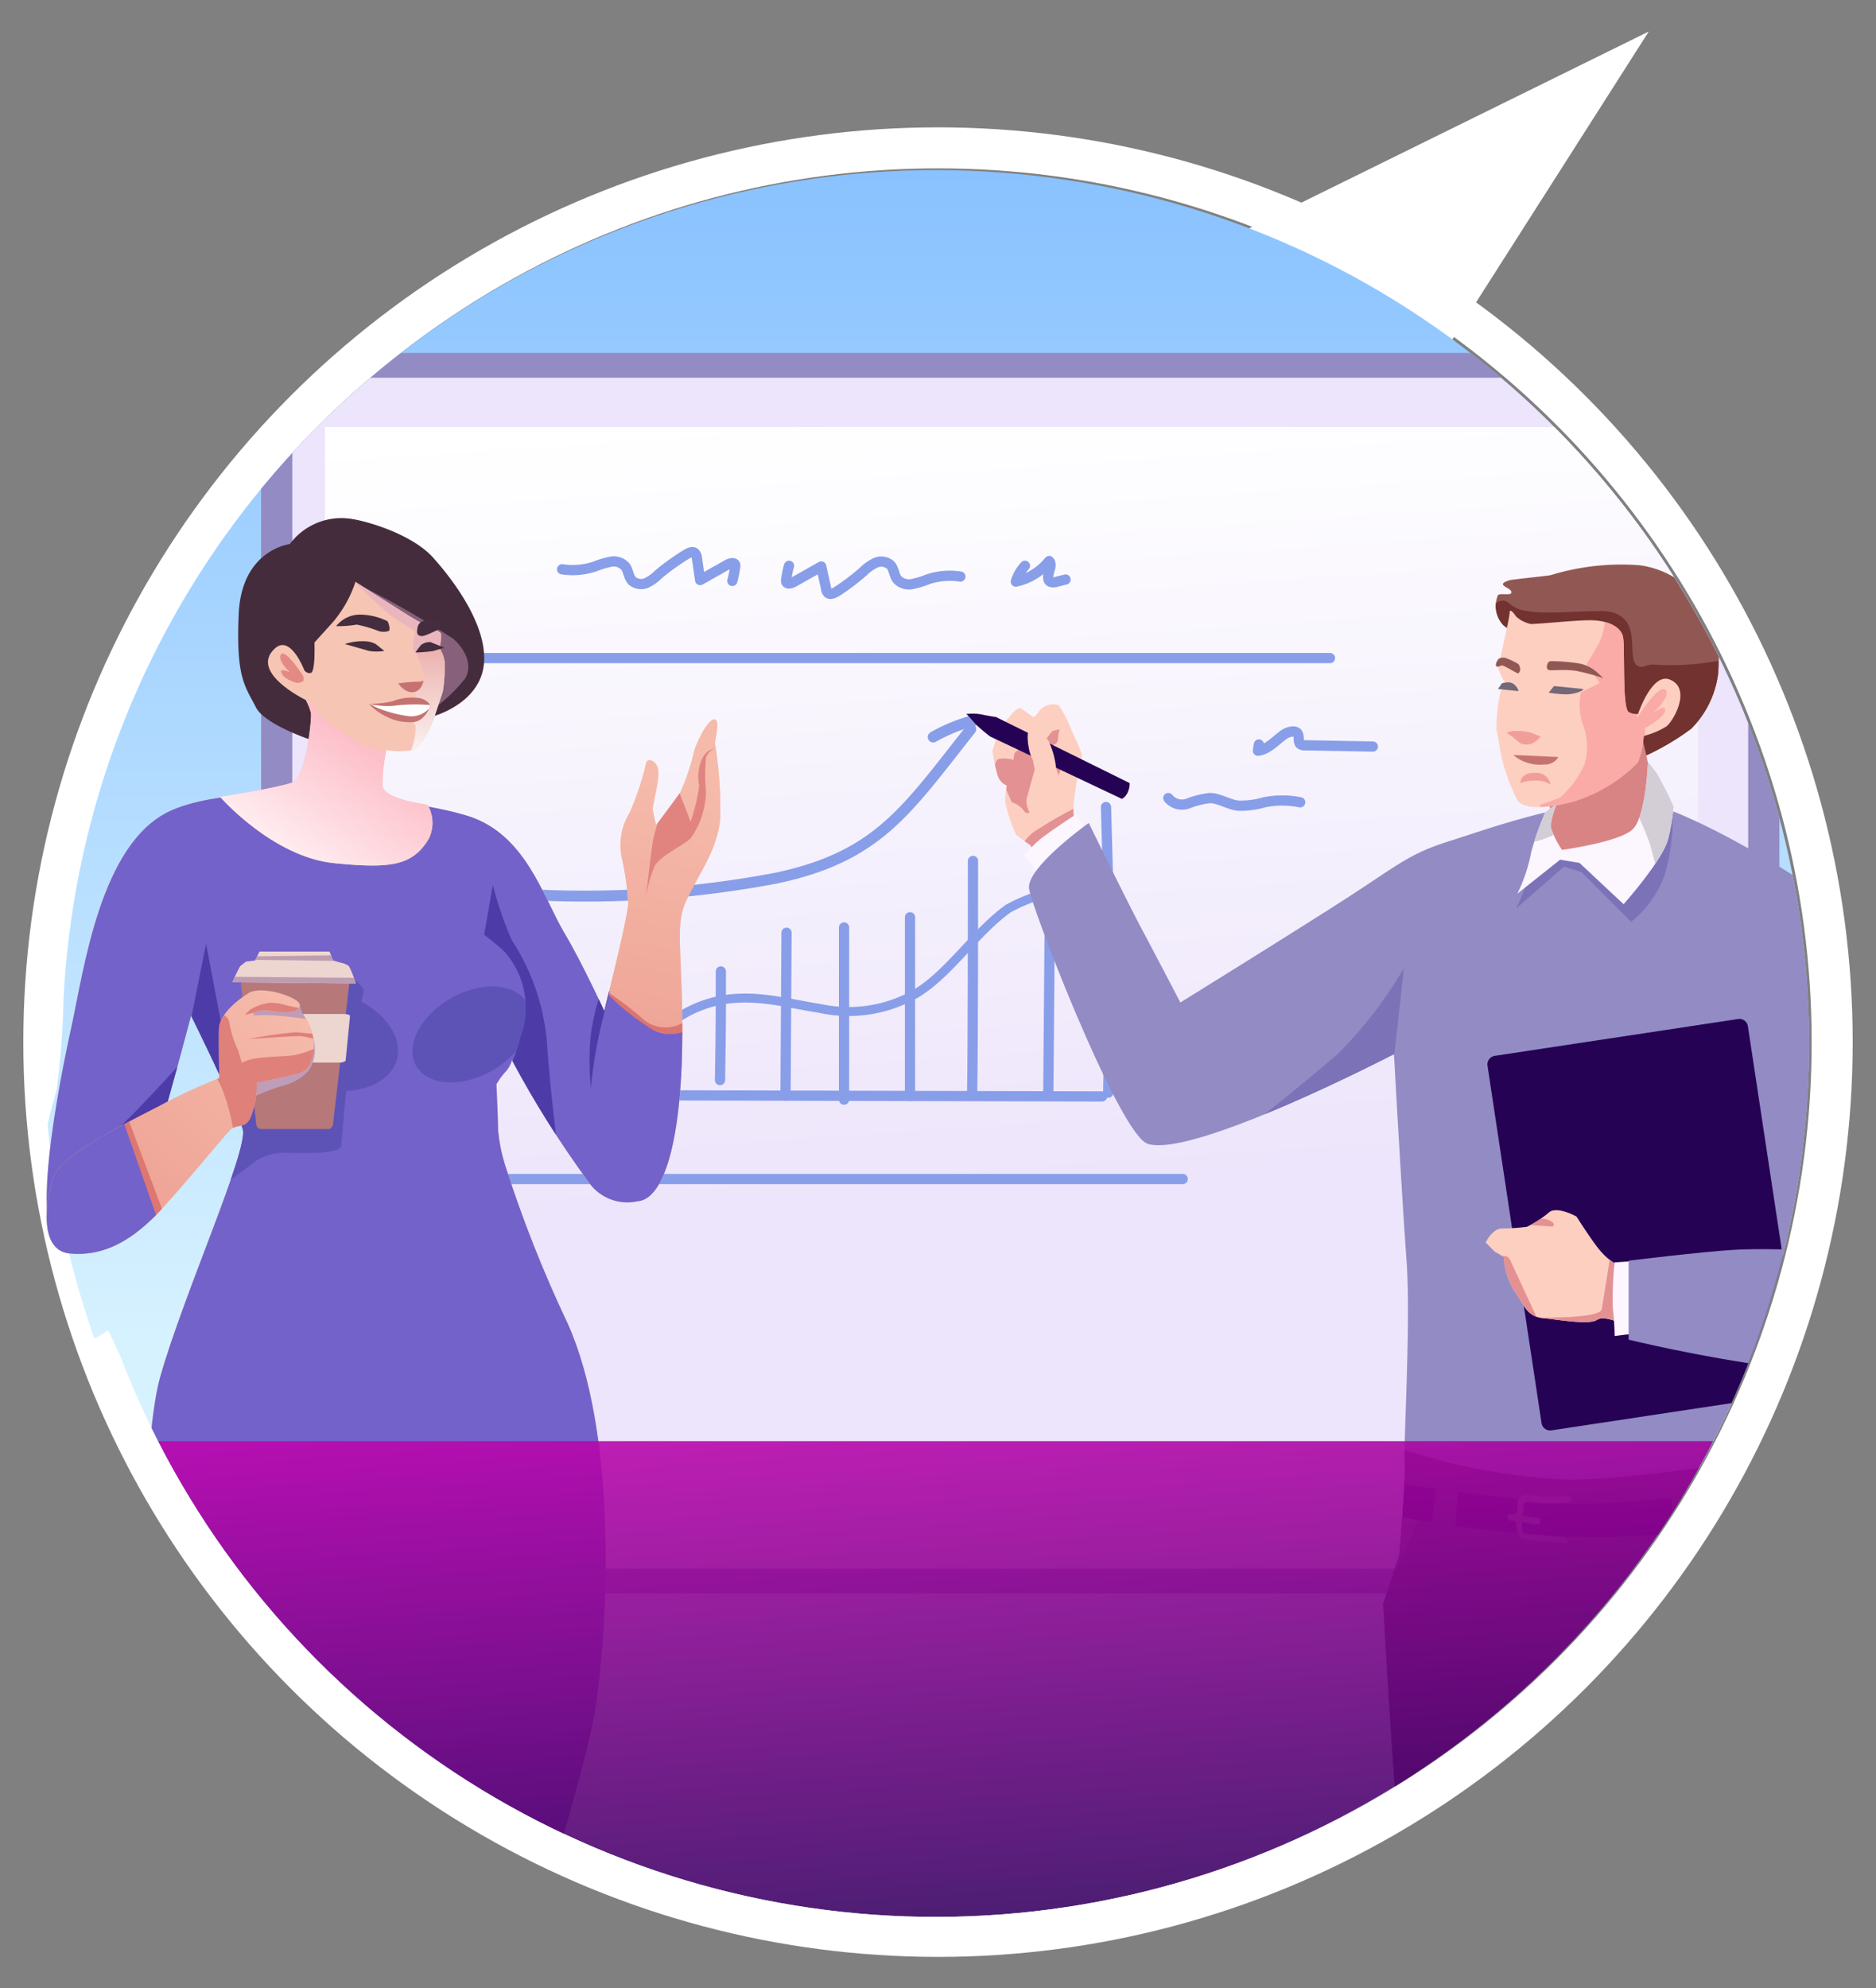 <svg xmlns="http://www.w3.org/2000/svg" xmlns:xlink="http://www.w3.org/1999/xlink" viewBox="0 0 134 142.01"><rect x="0" y="0" width="134" height="142.01" fill="#808080" stroke="none"/><defs><linearGradient id="a" x1="9.98" y1="83.16" x2="20.51" y2="71.88" gradientUnits="userSpaceOnUse"><stop offset="0" stop-color="#efa698"/><stop offset="1" stop-color="#f5baaa"/></linearGradient><clipPath id="b"><circle cx="-81.95" cy="65.34" r="63.87" fill="none"/></clipPath><linearGradient id="c" x1="-83.64" y1="-68.21" x2="-83.64" y2="75.9" gradientUnits="userSpaceOnUse"><stop offset="0" stop-color="#00b6ff"/><stop offset="0" stop-color="#52a0ff"/><stop offset="1" stop-color="#d7f2ff"/></linearGradient><clipPath id="d"><path d="M7.72,95C5.93,96.47,2,96.42,2,96.42c-.47-5.26-.15-10.6,2.05-18.64a56.15,56.15,0,0,0,.49-6.49,62.38,62.38,0,1,1,4,25.44Z" fill="none"/></clipPath><clipPath id="e"><circle cx="67" cy="74.43" r="63.87" fill="none"/></clipPath><linearGradient id="f" x1="63.42" y1="-47.66" x2="63.42" y2="96.45" xlink:href="#c"/><linearGradient id="g" x1="69.5" y1="28.86" x2="73.27" y2="84.99" gradientUnits="userSpaceOnUse"><stop offset="0" stop-color="#fff"/><stop offset="1" stop-color="#fff" stop-opacity="0"/></linearGradient><clipPath id="h"><path d="M112.39,48.54s-4.59-3.58-5-3.88a2,2,0,0,1-.4-2.14c.08-.17.83,0,.94-.14.24-.41-1.3-.55-.14-.93.21-.07,2.72-.31,3-.38a17.17,17.17,0,0,1,6.31-.7,6.39,6.39,0,0,1,5.5,5.36,6.77,6.77,0,0,1-1.8,6.32,18,18,0,0,1-4.37,2.39C116.1,54.55,112.39,48.54,112.39,48.54Z" fill="#915853" clip-rule="evenodd"/></clipPath><clipPath id="i"><path d="M76.41,64.14,79,62.37a27.15,27.15,0,0,0-1.57-2.31,3.64,3.64,0,0,1-.7-2.9,26,26,0,0,1,.56-3.26s-.37-1-.66-1.53a10.77,10.77,0,0,0-1-2,1.28,1.28,0,0,0-1.41.42c-.29.46-.42.42-.42.42L73,50.64c-.33-.27-.87.52-1.3,1.06a7.81,7.81,0,0,0-.81,1.95,13.13,13.13,0,0,0,.37,1.73,1.16,1.16,0,0,0,.66.73,5.2,5.2,0,0,0-.12,1.18,11.47,11.47,0,0,0,.77,2.31,10.4,10.4,0,0,0,1,.74,8.4,8.4,0,0,1,1,1.79Z" fill="#fdcfc0" clip-rule="evenodd"/></clipPath><clipPath id="j"><path d="M76.41,64.14,79,62.37a27.15,27.15,0,0,0-1.57-2.31,3.64,3.64,0,0,1-.7-2.9,26,26,0,0,1,.56-3.26s-.37-1-.66-1.53a10.77,10.77,0,0,0-1-2,1.28,1.28,0,0,0-1.41.42c-.29.46-.42.42-.42.42L73,50.64c-.33-.27-.87.52-1.3,1.06a7.81,7.81,0,0,0-.81,1.95,13.13,13.13,0,0,0,.37,1.73,1.16,1.16,0,0,0,.66.73,5.2,5.2,0,0,0-.12,1.18,11.47,11.47,0,0,0,.77,2.31,10.4,10.4,0,0,0,1,.74,8.4,8.4,0,0,1,1,1.79Z" fill="none" clip-rule="evenodd"/></clipPath><clipPath id="k"><path d="M73.51,63.5C73.8,65.15,80,81.12,82,81.7c3.3,1,17.57-6.41,17.57-6.41s.56,10.16.89,14.62-.21,13-.13,14.49-.38,6.66-.38,6.66l-1.15,3.46s.43,8.73,1.53,22.44,2,21,3.73,39c1.54,16.26,1.7,24.87,1.7,24.87.55-.61,5.63.34,5.93.77,0,0,.5-7.44.57-15.26.13-14.29.35-14.35.51-18.84.11-3-1.9-8.8-1.15-21.54.69-11.82,1.41-15.39,1.41-15.39s4.1,14.79,6.15,22.44,5.48,21.67,6.92,27.69a159.45,159.45,0,0,1,3.4,21.8,9.29,9.29,0,0,1,3.26-.26,23,23,0,0,1,3.47.9s-.32-9.74-1.3-19.32-2.67-17.19-3.7-23.25-2.85-39.29-2.82-41a9.1,9.1,0,0,0-.64-3.33,10.55,10.55,0,0,1,0-2.18c.11-1.51-.35-11.05-.25-14.61s3.11-17,4.33-20,5.35-5.35,4.36-9.35-13.59-11.29-17.81-12.54-12,1.61-14.61,2.43-3.26,1.28-6.32,3.32-13.16,8.29-13.16,8.29-1.6-3.08-2.69-5.12-3.85-7.7-3.85-7.7S73.24,62,73.51,63.5Z" fill="#938bc4" clip-rule="evenodd"/></clipPath><radialGradient id="l" cx="-3719.28" cy="182.28" r="47.15" gradientTransform="matrix(-1, 0, 0, 1, -3595.45, -0.41)" gradientUnits="userSpaceOnUse"><stop offset="0" stop-color="#c6c5cb"/><stop offset="1" stop-color="#fff"/></radialGradient><clipPath id="m"><path d="M107.83,43.72c0,.34-.27,1.43-.53,2.68s-.36.87-.27,1.34a3.22,3.22,0,0,0,.53,1.07,2.54,2.54,0,0,0-.4.67,12.66,12.66,0,0,0-.27,2.68c.15.58.23,1.22.35,1.88a14.39,14.39,0,0,0,1.13,3.08c.38.65,1.92.69,4,.13A10.89,10.89,0,0,0,117,54.44a6.9,6.9,0,0,0,.41-1.88,5.69,5.69,0,0,0,1.61-.67c.52-.39,1.83-2.72.26-3.35C118,48,117,51,117,51a1.13,1.13,0,0,1-.67-.14c-.47-.3-.25-4.59-.4-5.36s-1.16-1.19-2.28-1.2-3.19.23-4.29.27a2.22,2.22,0,0,1-1.07-.54S107.87,43.38,107.83,43.72Z" fill="#fdcfc0" clip-rule="evenodd"/></clipPath><clipPath id="n"><path d="M118.38,55.29a25.62,25.62,0,0,1,1.16,2.31,13.51,13.51,0,0,1-.39,2.31c-.36,1.51-3.18,4.67-3.18,4.67l-3.15-2.95-1.38-.23-3.06,2.43a11.58,11.58,0,0,0,1-3,20.23,20.23,0,0,1,.89-2.56c.08-.43.9-.77.9-.77a4.89,4.89,0,0,0-.41,1.56,6.56,6.56,0,0,0,.81,1.64s4.11-.55,5.06-1.48,1.08-4.8,1.08-4.8S118.12,54.9,118.38,55.29Z" fill="#fcf6ff" clip-rule="evenodd"/></clipPath><clipPath id="o"><path d="M120.18,92.34l.13,3.21-4.24-.9s-1.44-.76-2-.38-2.59,0-3.84-.12-1.38-1.06-2.06-1.93a5.31,5.31,0,0,1-.76-2.45l-.65-.38-.64-.65s.48-1,1.16-1a15.29,15.29,0,0,0,1.79-.12,7.73,7.73,0,0,0,1.54-1c.56-.54,2,.27,2,.27s1.26,2,1.8,2.56a4,4,0,0,0,1.15.9Z" fill="#fdcfc0" clip-rule="evenodd"/></clipPath><clipPath id="p"><path d="M43.31,72.53s-1.68-3.7-3-5.9c-1.56-2.67-2.79-7.06-6.88-8.35s-16.26-2.66-21.26-.37S6,69.24,5.09,73.39,2,88.55,4.48,89.25s3.81-.26,5-2.71c1.05-2.11,4.17-14,4.17-14s3.27,6.63,3.69,8.11-4.22,11.77-5.9,17.7c-2.35,8.31-.86,51-.86,51s-3,9-4.3,13.64-1.47,28.27-1.47,28.27-1.8,0-1.85.37.68,7.08.49,9.34-1.23,10-.12,10.57,8.11.79,9,.74.25-2.81-.61-4.06a15.94,15.94,0,0,1-1.72-7c.16-1.64,2.62-9.12,2.45-9.47s-1.35-.24-1.35-.24,2.37-15.4,3.57-20.16,6.51-26.91,6.51-26.91l3.56-.13a31.86,31.86,0,0,1-1.6,6.89c-1.42,4.33-1.79,19.11-2.08,27.77s-.23,13.91-.25,15-2.14,2.42-1.72,5.17a15,15,0,0,0,.61,3.07l.74,5.41,1.11.24,1.1-.12-.12-2.58A16.26,16.26,0,0,0,24,208.58c.83,1.24,5.19,1.41,7.5,1.35s2.7-.49,2.7-.49a3.47,3.47,0,0,0-1.59-2.58c-1.88-.88-4.43-3.38-4.55-6-.14-3.21,1.46-8.5,1.23-9s-2.95-.86-2.95-.86,3.32-22.22,4.91-29.5,10.34-33,11.31-39.7,1.43-19.58-2-27.25a91.34,91.34,0,0,1-4.48-11.33,12.42,12.42,0,0,1-.5-2.46c0-.76-.12-3.32-.12-3.32a4.8,4.8,0,0,1,.62-.86,2,2,0,0,0,.49-.86,71.62,71.62,0,0,0,5.4,8.6,3.37,3.37,0,0,0,3.57,1.48c2-.15,3.11-4.74,3.19-11.19s-.58-8.34.25-10.2,2.25-3.63,2.46-5.9a28.31,28.31,0,0,0-.37-5.4c0-.34.37-1.59,0-1.72s-1.12,1.16-1.48,2.21a15.16,15.16,0,0,1-1,3c-.45.64-1.72,2.33-1.72,2.33a9.37,9.37,0,0,1-.25-1.1c0-.46.55-2.29.37-2.95s-.85-.78-.86-.25A21.82,21.82,0,0,1,45,58a4.41,4.41,0,0,0-.59,3.25,19.41,19.41,0,0,1,.46,3.27c0,.92-1.72,7.74-1.72,7.74Z" fill="#f7c5b4" clip-rule="evenodd"/></clipPath><linearGradient id="q" x1="45.66" y1="73.08" x2="48.68" y2="56.19" xlink:href="#a"/><clipPath id="r"><path d="M30.9,51.17s3.53-.91,3.68-3.94-2.82-6.48-3.64-7.4c-1.52-1.71-5-2.73-6.19-2.81a4.58,4.58,0,0,0-4.05,1.84s-3.45.39-3.65,5,.46,5.13,1.23,6.66,5.87,3.07,6.61,3S30.9,51.17,30.9,51.17Z" fill="#442c3d" clip-rule="evenodd"/></clipPath><clipPath id="s"><path d="M25.41,70.24l-8.81-.08A10.59,10.59,0,0,1,17.16,69l.41-.32.65-.08.32-.64h5l.25.64.56.16a1.37,1.37,0,0,1,.57.24A6.7,6.7,0,0,1,25.41,70.24Z" fill="#edd6d0" clip-rule="evenodd"/></clipPath><clipPath id="u"><path d="M15.66,77a39.88,39.88,0,0,0-4.3,2c-2.87,1.47-7,3.56-7.51,5C3.27,85.64,2.7,89.32,5,89.53s4.41-.79,6.71-3.35,4.12-4.83,4.67-5.41,1-.08,1.47-.86a6.15,6.15,0,0,0,.49-2.58s2.26-.46,2.83-.62c.85-.24.93-.47,1.23-1.47a4.12,4.12,0,0,0-.49-2.46s-1.41-.19-2.22-.25a12.06,12.06,0,0,0-1.59,0s-.12-.29.61-.37,2.5.56,2.7-.36c.12-.51-2.7-1.49-3.68-.86s-2.07,1.59-2.09,2.58S15.66,77,15.66,77Z" fill="url(#a)" clip-rule="evenodd"/></clipPath><clipPath id="v"><path d="M25.39,41.56a8.62,8.62,0,0,1-1.59,2.85l-1.34,1.48s.08,2.06-.25,2.17a.43.43,0,0,1-.49-.23s-1-2.61-2.13-1.47C17.82,48.06,21.85,50,21.85,50a4.67,4.67,0,0,1,.36.91c.08.35-.35,4.7-1.39,5-1.31.43-5.1,1-5.1,1s3.74,4.3,8.17,4.74c3.91.39,5.6.23,6.76-1.79a2.55,2.55,0,0,0-.12-2.39s-3.12-.37-3.2-1.35a11.08,11.08,0,0,1,.27-2.55,4.74,4.74,0,0,0,1.82,0c.66-.25,1.29-1.41,1.6-2.34l.61-1.84a11,11,0,0,0,.13-2.09,2.15,2.15,0,0,0-.37-1,3.76,3.76,0,0,0,.12-1c-.05-.29-.9-.46-2.09-1.19S25.39,41.56,25.39,41.56Z" fill="none" clip-rule="evenodd"/></clipPath><linearGradient id="w" x1="30.64" y1="54.08" x2="30.64" y2="46" gradientUnits="userSpaceOnUse"><stop offset="0" stop-color="#fcf6f5"/><stop offset="1" stop-color="#ebaeaa"/></linearGradient><linearGradient id="x" x1="23.39" y1="63.62" x2="29" y2="55.35" gradientUnits="userSpaceOnUse"><stop offset="0" stop-color="#fff0f3"/><stop offset="1" stop-color="#fdbfc9"/></linearGradient><linearGradient id="y" x1="64.91" y1="100.02" x2="67.8" y2="143.11" gradientUnits="userSpaceOnUse"><stop offset="0" stop-color="#bd03ad"/><stop offset="1" stop-color="#250254"/></linearGradient></defs><g style="isolation:isolate"><g clip-path="url(#b)"><rect x="-187.27" y="-28.52" width="207.27" height="169.7" fill="url(#c)"/><polygon points="-0.85 65.73 -11.23 78.59 -9.89 99.61 -12.11 104.72 -3.84 104.72 0.67 99.61 -2.04 78.59 4.46 65.73 -0.85 65.73" fill="#5d4f5f"/><polygon points="6.45 65.73 3.27 77.79 2.95 102.05 -2.78 109.44 -28.4 109.44 -28.4 104.72 -5.03 104.72 -0.53 99.61 -3.24 78.59 3.27 65.73 6.45 65.73" fill="#4b3b4d"/></g><circle cx="67" cy="74.43" r="63.87" fill="none" stroke="#fff" stroke-miterlimit="10" stroke-width="2.93"/><polygon points="81.45 20.14 117.77 2.25 97.68 33.75 81.45 20.14" fill="#fff"/><g clip-path="url(#d)"><g clip-path="url(#e)"><rect x="-40.22" y="-7.96" width="207.27" height="169.7" fill="url(#f)"/></g><rect x="18.65" y="25.21" width="108.45" height="88.6" fill="#938bc4"/><rect x="20.88" y="26.98" width="103.99" height="85.06" fill="#ede5fb"/><rect x="23.22" y="30.5" width="98.07" height="78.71" fill="url(#g)"/><path d="M69.34,52.08c-4.62,5.84-6.63,9.1-13.91,10.64a73.22,73.22,0,0,1-17.69,1.17" fill="none" stroke="#889ee9" stroke-linecap="round" stroke-linejoin="round" stroke-width="0.78"/><path d="M33.78,84.21h50.7" fill="none" stroke="#889ee9" stroke-linecap="round" stroke-linejoin="round" stroke-width="0.73"/><path d="M69.55,51.46a12.11,12.11,0,0,0-2.89,1.18" fill="none" stroke="#889ee9" stroke-linecap="round" stroke-linejoin="round" stroke-width="0.78"/><path d="M52.31,41.49a7.15,7.15,0,0,0,.19-.92.42.42,0,0,0,0-.27c-.11-.14-.33-.06-.49,0l-2,1.13-.23-1.57a.55.55,0,0,0-.16-.37c-.16-.13-.41,0-.59.1A16.67,16.67,0,0,0,47.06,41a3.23,3.23,0,0,1-.91.65,1,1,0,0,1-1-.17c-.25-.26-.25-.67-.47-1a1.11,1.11,0,0,0-1.06-.36,6.65,6.65,0,0,0-1.13.34,5,5,0,0,1-2.34.2" fill="none" stroke="#889ee9" stroke-linecap="round" stroke-linejoin="round" stroke-width="0.73"/><path d="M56.36,40.41a5.78,5.78,0,0,0-.19.92.38.38,0,0,0,0,.26c.11.15.33.07.49,0l2-1.13L59,42a.51.51,0,0,0,.15.36c.17.13.41,0,.59-.09a15.66,15.66,0,0,0,1.91-1.44,3.19,3.19,0,0,1,.91-.64,1,1,0,0,1,1.05.17c.24.26.24.67.46,1a1.14,1.14,0,0,0,1.06.36,6.39,6.39,0,0,0,1.13-.34,5,5,0,0,1,2.34-.2" fill="none" stroke="#889ee9" stroke-linecap="round" stroke-linejoin="round" stroke-width="0.73"/><path d="M73.21,40.41a2.91,2.91,0,0,0-.65,1.13,4.16,4.16,0,0,0,2.38-1.47c.18.19.07.5,0,.75s-.15.59.08.73a.63.63,0,0,0,.45,0l.64-.16" fill="none" stroke="#889ee9" stroke-linecap="round" stroke-linejoin="round" stroke-width="0.73"/><path d="M89.92,53.17l-.07.45c.73-.09,1.26-.73,1.87-1.16.33-.23.9-.34,1,0,.09.22,0,.52.15.68a.51.51,0,0,0,.35.09l4.84.09" fill="none" stroke="#889ee9" stroke-linecap="round" stroke-linejoin="round" stroke-width="0.73"/><path d="M83.45,57a1.25,1.25,0,0,0,1.43.38A6,6,0,0,1,86.41,57c.68,0,1.28.44,2,.54a5.87,5.87,0,0,0,1.9-.24,6.49,6.49,0,0,1,2.56,0" fill="none" stroke="#889ee9" stroke-linecap="round" stroke-linejoin="round" stroke-width="0.73"/><path d="M45.44,67.58c.26,9.23.31,1.14.15,10.37" fill="none" stroke="#889ee9" stroke-linecap="round" stroke-linejoin="round" stroke-width="0.73"/><path d="M79,57.64c.27,9.23.32,11.16.16,20.4" fill="none" stroke="#889ee9" stroke-linecap="round" stroke-linejoin="round" stroke-width="0.73"/><path d="M46.55,78.23l32.17.08" fill="none" stroke="#889ee9" stroke-linecap="round" stroke-linejoin="round" stroke-width="0.73"/><path d="M45.49,76a8.48,8.48,0,0,1,6.34-4.62c2.36-.34,4.51.3,6.72.64a9.64,9.64,0,0,0,7-1.13c2.37-1.51,4.14-4.33,6.47-6a12.58,12.58,0,0,1,6.72-1.52" fill="none" stroke="#889ee9" stroke-linecap="round" stroke-linejoin="round" stroke-width="0.64"/><path d="M51.49,69.38c0,3.88,0,3.88-.06,7.76" fill="none" stroke="#889ee9" stroke-linecap="round" stroke-linejoin="round" stroke-width="0.73"/><path d="M56.18,66.62l-.07,11.64" fill="none" stroke="#889ee9" stroke-linecap="round" stroke-linejoin="round" stroke-width="0.73"/><path d="M60.29,66.24c0,3.23,0,9.07,0,12.3" fill="none" stroke="#889ee9" stroke-linecap="round" stroke-linejoin="round" stroke-width="0.73"/><path d="M65,65.51c0,2.87,0,9.91,0,12.77" fill="none" stroke="#889ee9" stroke-linecap="round" stroke-linejoin="round" stroke-width="0.73"/><path d="M69.5,61.49c0,3.69,0,12.83-.06,16.52" fill="none" stroke="#889ee9" stroke-linecap="round" stroke-linejoin="round" stroke-width="0.73"/><path d="M75,63.62,74.88,78" fill="none" stroke="#889ee9" stroke-linecap="round" stroke-linejoin="round" stroke-width="0.73"/><path d="M31.81,47H95" fill="none" stroke="#889ee9" stroke-linecap="round" stroke-linejoin="round" stroke-width="0.73"/><path d="M112.39,48.54s-4.59-3.58-5-3.88a2,2,0,0,1-.4-2.14c.08-.17.83,0,.94-.14.24-.41-1.3-.55-.14-.93.21-.07,2.72-.31,3-.38a17.17,17.17,0,0,1,6.31-.7,6.39,6.39,0,0,1,5.5,5.36,6.77,6.77,0,0,1-1.8,6.32,18,18,0,0,1-4.37,2.39C116.1,54.55,112.39,48.54,112.39,48.54Z" fill="#915853" fill-rule="evenodd"/><g clip-path="url(#h)"><path d="M117.62,54.57l2.55-1.07,2.55-3.08V47.2a19,19,0,0,1-4.56.27c-.47-.06-.77.24-1.07.14-1.1-.37.38-3.3-2-3.89-1.06-.26-4.47.27-6.31-.13-1-.23-1-.81-1.61-.67-1,.21-.18,2-.67,1.74a28.73,28.73,0,0,0,5.1,1.87,16.81,16.81,0,0,0,4.16.41,8.76,8.76,0,0,1,.13,1.74,11.08,11.08,0,0,0,.27,2.14Z" fill="#723230" fill-rule="evenodd"/></g><path d="M76.41,64.14,79,62.37a27.15,27.15,0,0,0-1.57-2.31,3.64,3.64,0,0,1-.7-2.9,26,26,0,0,1,.56-3.26s-.37-1-.66-1.53a10.77,10.77,0,0,0-1-2,1.28,1.28,0,0,0-1.41.42c-.29.46-.42.42-.42.42L73,50.64c-.33-.27-.87.52-1.3,1.06a7.81,7.81,0,0,0-.81,1.95,13.13,13.13,0,0,0,.37,1.73,1.16,1.16,0,0,0,.66.73,5.2,5.2,0,0,0-.12,1.18,11.47,11.47,0,0,0,.77,2.31,10.4,10.4,0,0,0,1,.74,8.4,8.4,0,0,1,1,1.79Z" fill="#fdcfc0" fill-rule="evenodd"/><g clip-path="url(#i)"><path d="M75.56,52.85a3.44,3.44,0,0,1,.13-.76l-.52.12-1,1.29-1-.65s-.23.67-.51.77-.26.64-.26.64-.91-.2-1.15,0-.26,1-.26,1l.77.9.52,1.15a1.64,1.64,0,0,1,.89.64c.3.49,1.67-.64,1.67-.64a19.74,19.74,0,0,0,.9-2.31,9.76,9.76,0,0,0-.52-1.79A.41.41,0,0,0,75.56,52.85Z" fill="#e39193" fill-rule="evenodd"/></g><path d="M70.31,51.07c.51.1.83.14.83.14l9.55,4.72a1.48,1.48,0,0,1-.13.64,1,1,0,0,1-.42.49L70.72,52.6s-.43-.33-.83-.69S69.11,51,69,51A3.5,3.5,0,0,1,70.31,51.07Z" fill="#250254" fill-rule="evenodd"/><path d="M76.08,59.75c.72-.24.28-2.25.28-2.25s-.79-2.16-.93-2.67a6,6,0,0,0-.55-1.95c-.36-.4-.69-1.21-1.11-1.11s-.42,1-.29,1.61a2.88,2.88,0,0,0,.29.89l.14.7s-.31,1.09-.56,2,1,2.24,1,2.24S75.36,60,76.08,59.75Z" fill="#fdcfc0" fill-rule="evenodd"/><g clip-path="url(#j)"><path d="M78,58.5,75.69,60l-2.57,1.41-.38-.76a7.32,7.32,0,0,1,1-1.16A31,31,0,0,1,77,57.6Z" fill="#e39193" fill-rule="evenodd"/></g><path d="M74.17,62.48l-1-1.42s.32-.37.87-.9,2.82-2,2.82-2l.65,1.28Z" fill="#fcf6ff" fill-rule="evenodd"/><path d="M73.51,63.5C73.8,65.15,80,81.12,82,81.7c3.3,1,17.57-6.41,17.57-6.41s.56,10.16.89,14.62-.21,13-.13,14.49-.38,6.66-.38,6.66l-1.15,3.46s.43,8.73,1.53,22.44,2,21,3.73,39c1.54,16.26,1.7,24.87,1.7,24.87.55-.61,5.63.34,5.93.77,0,0,.5-7.44.57-15.26.13-14.29.35-14.35.51-18.84.11-3-1.9-8.8-1.15-21.54.69-11.82,1.41-15.39,1.41-15.39s4.1,14.79,6.15,22.44,5.48,21.67,6.92,27.69a159.45,159.45,0,0,1,3.4,21.8,9.29,9.29,0,0,1,3.26-.26,23,23,0,0,1,3.47.9s-.32-9.74-1.3-19.32-2.67-17.19-3.7-23.25-2.85-39.29-2.82-41a9.1,9.1,0,0,0-.64-3.33,10.55,10.55,0,0,1,0-2.18c.11-1.51-.35-11.05-.25-14.61s3.11-17,4.33-20,5.35-5.35,4.36-9.35-13.59-11.29-17.81-12.54-12,1.61-14.61,2.43-3.26,1.28-6.32,3.32-13.16,8.29-13.16,8.29-1.6-3.08-2.69-5.12-3.85-7.7-3.85-7.7S73.24,62,73.51,63.5Z" fill="#938bc4" fill-rule="evenodd"/><g clip-path="url(#k)"><path d="M95.3,124.65,96,170.17l4,32.44s7.36,3.74,8.08,3.71,23.64.55,24.74.52S142,204,142,204s2.53-14.13,2.57-15.52-7.93-35.14-8.34-36.15S129,103.63,129,103.63s-10.93,2-16.92,2.05a43.75,43.75,0,0,1-12.69-2.44Z" fill="#3b3e5d" fill-rule="evenodd"/><path d="M94,81.19s5.28-3.86,5.39-4.36.89-7.69.89-7.69a30,30,0,0,1-4.74,6.15c-3.92,3.37-8.62,7-7.93,6.29Z" fill="#7c72b8" fill-rule="evenodd"/><path d="M75.1,181.8a47.13,47.13,0,1,0,47.12-47.13A47.12,47.12,0,0,0,75.1,181.8Z" fill-opacity="0.7" fill-rule="evenodd" fill="url(#l)" style="mix-blend-mode:multiply"/><path d="M128.51,107.47l-6.15.39-.77,1.28a25.94,25.94,0,0,0,2.56,5.13c1.56,2.3,4.75,2.69,4.75,2.69Z" fill="#525570" fill-rule="evenodd"/><path d="M112,158.5s-2.49-17.77-2.69-22.31,1.54-13.33,1.54-13.33,1.73,3.5,3,11.92c.66,4.64,4.48,24,4.48,24Z" fill="#5c5464" fill-rule="evenodd"/><path d="M99.28,107.34l-.51,2.06-.13,4.48a20.17,20.17,0,0,0,1.79-3.33c.86-2,1.41-3.08,1.41-3.08Z" fill="#525570" fill-rule="evenodd"/><path d="M128.51,108.11a66.55,66.55,0,0,1-15.26,1.67,81.84,81.84,0,0,1-13.71-1.54l.25-2.31s6.67,1,11.41,1.41,17.18-1.41,17.18-1.41Z" fill="#250254" fill-rule="evenodd"/><path d="M121,106.32l.12,3.59-1.79-.13.13-3.33Z" fill="#3b3e5d" fill-rule="evenodd"/><path d="M104.15,106.19l-.26,3.46-1.66-.38.38-3.21Z" fill="#3b3e5d" fill-rule="evenodd"/></g><path d="M117.23,52.47s.33,1.22.51,2.18,1.16,4.49,1.16,4.49l-2.31,3.33s-5.83-.85-5.8-2.17a38.51,38.51,0,0,0-.23-4.24C110.56,55.84,117.23,52.47,117.23,52.47Z" fill="#d88485" fill-rule="evenodd"/><path d="M107.83,43.72c0,.34-.27,1.43-.53,2.68s-.36.87-.27,1.34a3.22,3.22,0,0,0,.53,1.07,2.54,2.54,0,0,0-.4.67,12.66,12.66,0,0,0-.27,2.68c.15.58.23,1.22.35,1.88a14.39,14.39,0,0,0,1.13,3.08c.38.65,1.92.69,4,.13A10.89,10.89,0,0,0,117,54.44a6.9,6.9,0,0,0,.41-1.88,5.69,5.69,0,0,0,1.61-.67c.52-.39,1.83-2.72.26-3.35C118,48,117,51,117,51a1.13,1.13,0,0,1-.67-.14c-.47-.3-.25-4.59-.4-5.36s-1.16-1.19-2.28-1.2-3.19.23-4.29.27a2.22,2.22,0,0,1-1.07-.54S107.87,43.38,107.83,43.72Z" fill="#fdcfc0" fill-rule="evenodd"/><g clip-path="url(#m)"><path d="M116.55,45.46l.13,5,.27.8s1.51-2.42,2-2S118,51,118,51s.94-.77.94-.27S117.49,52,117.49,52v.53l.13,1.61a9.63,9.63,0,0,1-4.15,3.21c-3.21,1.11-3.49.14-3.49.14s1.21-.41,1.47-.54a6.89,6.89,0,0,0,1.75-2.41,4.56,4.56,0,0,0-.14-2.81,4.27,4.27,0,0,1-.13-2.28l1.34-.67-.94-1.34s.5-.83.94-1.6a5.6,5.6,0,0,0,.4-2.28Z" fill="#faaaa7" fill-rule="evenodd"/><path d="M108,52.6s.53.44.64.51a1.15,1.15,0,0,0,.77,0,1.71,1.71,0,0,0,.64-.51,6.08,6.08,0,0,1-.64-.26,3.74,3.74,0,0,0-1.16-.13,1.51,1.51,0,0,0-.64.13Z" fill="#f19e99" fill-rule="evenodd"/><path d="M108.6,55.94a2.49,2.49,0,0,1,1.15-.18,1.58,1.58,0,0,1,1,.29,1,1,0,0,0-1.08-.85C108.55,55.16,108.6,55.94,108.6,55.94Z" fill="#f19e99"/><path d="M110.31,54.6a1.09,1.09,0,0,0,1-.53s-3-.15-3.21-.14A2.93,2.93,0,0,0,110.31,54.6Z" fill="#c47372"/></g><path d="M108.59,47.8a.47.47,0,0,1-.13.29c-.16,0-.65-.37-1.16-.57,0,0-.34.12-.38.1-.22-.16.13-.57.13-.57a.69.69,0,0,1,.64,0,4.92,4.92,0,0,1,.77.38A.84.84,0,0,1,108.59,47.8Z" fill="#915853" fill-rule="evenodd"/><path d="M114.52,48.43a18.14,18.14,0,0,0-1.9-.51c-.9-.14-1.76,0-2-.07s-.12-.62.14-.63a13.58,13.58,0,0,1,2,.16,2.68,2.68,0,0,1,1.36.68Z" fill="#915853" fill-rule="evenodd"/><path d="M113.09,49.21c0,.19-.83.39-1.18.38-.63,0-1.29-.12-1.29-.12L111,49" fill="#726876" fill-rule="evenodd"/><path d="M108.47,49.36,107,49.21l.27-.4s.57-.21.88.07A.92.92,0,0,1,108.47,49.36Z" fill="#726876" fill-rule="evenodd"/><path d="M114.59,61.16s-2.8.06-3.53,0-1.08-1-1.08-1-.42,1.19-.68,2.18a21.64,21.64,0,0,1-1,2.55l3.42-3,1.25.4,3.54,3.55a7.59,7.59,0,0,0,2.39-3.34,14,14,0,0,0,.57-4.57Z" fill="#7c72b8" fill-rule="evenodd"/><path d="M118.38,55.29a25.62,25.62,0,0,1,1.16,2.31,13.51,13.51,0,0,1-.39,2.31c-.36,1.51-3.18,4.67-3.18,4.67l-3.15-2.95-1.38-.23-3.06,2.43a11.58,11.58,0,0,0,1-3,20.23,20.23,0,0,1,.89-2.56c.08-.43.9-.77.9-.77a4.89,4.89,0,0,0-.41,1.56,6.56,6.56,0,0,0,.81,1.64s4.11-.55,5.06-1.48,1.08-4.8,1.08-4.8S118.12,54.9,118.38,55.29Z" fill="#fcf6ff" fill-rule="evenodd"/><g clip-path="url(#n)"><path d="M117.23,53.75l1.41.13,1.92,2.56s-.46,2.76-.51,3-1.67,2.82-1.67,2.82l-.51-1.92A18.37,18.37,0,0,0,116.33,57c-.38-.48-4.46,2.58-6.54,3.07-1.31.31-1-1.28-1-1.28Z" fill="#d3cdd5" fill-rule="evenodd"/></g><path d="M109.79,108.86a.24.24,0,0,0,.24-.21.24.24,0,0,0-.21-.26s-.43,0-.89-.13-1-.12-1-.13a.25.25,0,0,0-.26.22.24.24,0,0,0,.22.26s.55,0,1,.12.91.13.91.13Z" fill="#64677f"/><path d="M111.72,110.28a.24.24,0,0,0,0-.48s-2.17-.19-2.82-.26c0,0,0,0-.07,0-.22-.29-.07-1.37,0-1.77a1.11,1.11,0,0,0,0-.23.38.38,0,0,1,.09-.22,1.15,1.15,0,0,1,.65,0,12.89,12.89,0,0,0,2.51,0,.25.25,0,0,0,.22-.26.24.24,0,0,0-.26-.22,12.56,12.56,0,0,1-2.36,0,1.29,1.29,0,0,0-1,0,.72.72,0,0,0-.28.54c0,.06,0,.13,0,.22a3.33,3.33,0,0,0,.11,2.13.57.57,0,0,0,.39.23c.65.07,2.8.25,2.83.25Z" fill="#64677f"/><path d="M106.25,76.11l3.86,25.53a.62.62,0,0,0,.7.52l17.39-2.63a.61.61,0,0,0,.52-.7L124.85,73.3a.61.61,0,0,0-.7-.52l-17.38,2.63A.62.62,0,0,0,106.25,76.11Z" fill="#250254" fill-rule="evenodd"/><path d="M120.18,92.34l.13,3.21-4.24-.9s-1.44-.76-2-.38-2.59,0-3.84-.12-1.38-1.06-2.06-1.93a5.31,5.31,0,0,1-.76-2.45l-.65-.38-.64-.65s.48-1,1.16-1a15.29,15.29,0,0,0,1.79-.12,7.73,7.73,0,0,0,1.54-1c.56-.54,2,.27,2,.27s1.26,2,1.8,2.56a4,4,0,0,0,1.15.9Z" fill="#fdcfc0" fill-rule="evenodd"/><g clip-path="url(#o)"><path d="M109.79,87.09a1.3,1.3,0,0,1,1.16.25s.14.28-.13.26-1.87-.13-2-.13S109.12,87.28,109.79,87.09Z" fill="#e39193" fill-rule="evenodd"/><path d="M116.2,89.91l-.51,5.38-1.28-.64s-5.82-.13-5.77-.51c0-.09,5.63.17,5.77-.64.24-1.42.62-3.81.64-4S116.2,89.91,116.2,89.91Z" fill="#e39193" fill-rule="evenodd"/><path d="M107.87,93.63c.51.92,1.92.51,1.92.51L107.87,90c-.27-.58-.9-.13-.9-.13A16.4,16.4,0,0,0,107.87,93.63Z" fill="#e39193" fill-rule="evenodd"/></g><path d="M117.61,95.14l-2.28.28s0-.87-.13-2a24.66,24.66,0,0,1,.13-3.26l2.16-.14Z" fill="#fcf6ff" fill-rule="evenodd"/><path d="M123.77,89.27c-2.28.14-7.44.77-7.44.77v5.64s19.9,4.92,23.53.8c1.72-2-2.36-22.23-3.66-26.32s-6.47-3.79-8.84-.38c-2.57,3.7,4.1,19.61,4.1,19.61S126.43,89.1,123.77,89.27Z" fill="#938bc4" fill-rule="evenodd"/><path d="M43.31,72.53s-1.68-3.7-3-5.9c-1.56-2.67-2.79-7.06-6.88-8.35s-16.26-2.66-21.26-.37S6,69.24,5.09,73.39,2,88.55,4.48,89.25s3.81-.26,5-2.71c1.05-2.11,4.17-14,4.17-14s3.27,6.63,3.69,8.11-4.22,11.77-5.9,17.7c-2.35,8.31-.86,51-.86,51s-3,9-4.3,13.64-1.47,28.27-1.47,28.27-1.8,0-1.85.37.68,7.08.49,9.34-1.23,10-.12,10.57,8.11.79,9,.74.25-2.81-.61-4.06a15.94,15.94,0,0,1-1.72-7c.16-1.64,2.62-9.12,2.45-9.47s-1.35-.24-1.35-.24,2.37-15.4,3.57-20.16,6.51-26.91,6.51-26.91l3.56-.13a31.86,31.86,0,0,1-1.6,6.89c-1.42,4.33-1.79,19.11-2.08,27.77s-.23,13.91-.25,15-2.14,2.42-1.72,5.17a15,15,0,0,0,.61,3.07l.74,5.41,1.11.24,1.1-.12-.12-2.58A16.26,16.26,0,0,0,24,208.58c.83,1.24,5.19,1.41,7.5,1.35s2.7-.49,2.7-.49a3.47,3.47,0,0,0-1.59-2.58c-1.88-.88-4.43-3.38-4.55-6-.14-3.21,1.46-8.5,1.23-9s-2.95-.86-2.95-.86,3.32-22.22,4.91-29.5,10.34-33,11.31-39.7,1.43-19.58-2-27.25a91.34,91.34,0,0,1-4.48-11.33,12.42,12.42,0,0,1-.5-2.46c0-.76-.12-3.32-.12-3.32a4.8,4.8,0,0,1,.62-.86,2,2,0,0,0,.49-.86,71.62,71.62,0,0,0,5.4,8.6,3.37,3.37,0,0,0,3.57,1.48c2-.15,3.11-4.74,3.19-11.19s-.58-8.34.25-10.2,2.25-3.63,2.46-5.9a28.31,28.31,0,0,0-.37-5.4c0-.34.37-1.59,0-1.72s-1.12,1.16-1.48,2.21a15.16,15.16,0,0,1-1,3c-.45.64-1.72,2.33-1.72,2.33a9.37,9.37,0,0,1-.25-1.1c0-.46.55-2.29.37-2.95s-.85-.78-.86-.25A21.82,21.82,0,0,1,45,58a4.41,4.41,0,0,0-.59,3.25,19.41,19.41,0,0,1,.46,3.27c0,.92-1.72,7.74-1.72,7.74Z" fill="#f7c5b4" fill-rule="evenodd"/><g clip-path="url(#p)"><path d="M53.14,60.52c1.2-4.12,2.1-8.83,1.65-9.57s1.15-1-.89-1.64-3.75-3.09-5.73-1.23-.82-.89-3.69,4.34S40.72,61,41.61,62.6c0,0,2,20.93,8.09,13.29S50.91,68.16,53.14,60.52Z" fill-rule="evenodd" fill="url(#q)"/><path d="M51.05,53.48s-.4.06-.62.62a12.58,12.58,0,0,0,0,2.46,6,6,0,0,1-1.1,3.32c-.48.48-2.24,1.28-2.58,2a10.8,10.8,0,0,0-.62,2.21s.4-3.36.49-3.93.49-1.84.49-1.84l1.36-2.71c-.12.19-.15.51.24,1.48.23.57.62,1.6.62,1.6a13.25,13.25,0,0,0,.61-2.58,3.19,3.19,0,0,1,.25-2C50.59,53.44,51.05,53.48,51.05,53.48Z" fill="#e18480" fill-rule="evenodd"/><path d="M49,72.9a2.45,2.45,0,0,1-3.2-.24,26.57,26.57,0,0,0-2.45-1.85l-.13.37a22.47,22.47,0,0,0,2.58,2,5.67,5.67,0,0,0,3.32.74.75.75,0,0,1,.37.12l.24-.12Z" fill="#dc756f" fill-rule="evenodd"/><path d="M49.2,73.52a2.71,2.71,0,0,1-3-.25,16.22,16.22,0,0,1-3.31-2.83l-6.27-12.9L29.3,56.43,16.64,55.08,9.15,58.4.79,81.63l2.7,9.46s4.64,1.46,5,1.48,4.92-3.94,4.92-3.94L8.78,106,7.67,122.8l2.21,21.75,27.77-.49,4.18-15,5-28.76-3.81-9-3.93-6.27-1-3.07,4.92,5.28,3.44,1,3.07-5Z" fill="#7362c9" fill-rule="evenodd"/><path d="M43.55,70.81s-.54,2-.86,3.57-.49,3.32-.49,3.32a19.63,19.63,0,0,1,0-3.81,16.57,16.57,0,0,1,.74-3.08Z" fill="#4d3ca7" fill-rule="evenodd"/><path d="M33.68,70.67c-2.33.67-4.22,2.65-4.22,4.42s1.89,2.66,4.22,2,4.22-2.65,4.22-4.42S36,70,33.68,70.67Z" fill="#5d53b7" fill-rule="evenodd"/><path d="M12.71,87s4.78-3.43,5.53-4.06a4,4,0,0,1,2.21-.61s3.89.22,3.93-.5.49-5.4.49-5.4l.74-4.06L26,70.69s-.42-.63-.74-.74-6.51.49-6.51.49l-2.58,3.45L14.8,78.06Z" fill="#5d53b7" fill-rule="evenodd"/><path d="M22.16,70.57c2.87.05,5.63,1.74,6.18,3.78S27,78,24.15,77.94,18.52,76.2,18,74.16,19.3,70.51,22.16,70.57Z" fill="#5d53b7" fill-rule="evenodd"/><path d="M36.06,76.83a9.42,9.42,0,0,0,1.1-2.7A6.05,6.05,0,0,0,36.06,68a13.35,13.35,0,0,0-1.48-1.23l.62-3.57a26.18,26.18,0,0,0,1.35,3.94,15.76,15.76,0,0,1,2.55,7.79c.3,4.08,1,9.17,1,9.17Z" fill="#4d3ca7" fill-rule="evenodd"/><path d="M13.32,75.48s-3,3.31-4.17,4.43S7.8,81.5,7.8,81.5l4.3-1.59s1.14-2.81,1.22-3A8.09,8.09,0,0,0,13.32,75.48Z" fill="#4d3ca7" fill-rule="evenodd"/><path d="M13,76l1.72-8.6,2,10.57Z" fill="#4d3ca7" fill-rule="evenodd"/></g><path d="M30.9,51.17s3.53-.91,3.68-3.94-2.82-6.48-3.64-7.4c-1.52-1.71-5-2.73-6.19-2.81a4.58,4.58,0,0,0-4.05,1.84s-3.45.39-3.65,5,.46,5.13,1.23,6.66,5.87,3.07,6.61,3S30.9,51.17,30.9,51.17Z" fill="#442c3d" fill-rule="evenodd"/><g clip-path="url(#r)"><path d="M25.49,41.69a68.55,68.55,0,0,1,6.88,3.93c1,.89,1.35,2,.86,2.83a11.17,11.17,0,0,1-2.33,2.21l-8.11,2.58-.13-4.67,1.85-3.32S25.22,41.54,25.49,41.69Z" fill="#87617b" fill-rule="evenodd"/></g><path d="M24.54,69.36H17.63a.46.46,0,0,0-.47.46l1.13,10.36c0,.26.14.46.32.46h4.86c.18,0,.33-.2.33-.46L25,69.82A.46.46,0,0,0,24.54,69.36Z" fill="#b67879" fill-rule="evenodd"/><path d="M24.54,72.42H17.63c-.26,0-.47.08-.47.16l.41,3.15c-.1.08.1.16.32.16h6.39c.23,0,.41-.09.41-.16L25,72.56C25,72.48,24.8,72.42,24.54,72.42Z" fill="#edd6d0" fill-rule="evenodd"/><path d="M25.41,70.24l-8.81-.08A10.59,10.59,0,0,1,17.16,69l.41-.32.65-.08.32-.64h5l.25.64.56.16a1.37,1.37,0,0,1,.57.24A6.7,6.7,0,0,1,25.41,70.24Z" fill="#edd6d0" fill-rule="evenodd"/><g clip-path="url(#s)"><path d="M24,68.63,18,68.55l.08-.24L24,68.23Z" fill="#be9db2" fill-rule="evenodd"/><path d="M25.9,69.84l-9.54-.08-.09.73,9.71.24Z" fill="#be9db2" fill-rule="evenodd"/></g><path d="M17.13,72.41s1.33-1.52,2.09-1.23a22.11,22.11,0,0,0,2.21.62s.07.32.13.49a3.92,3.92,0,0,1,.61,1.35,2.8,2.8,0,0,1-.12,2.83,3.51,3.51,0,0,1-1.6,1,18.79,18.79,0,0,0-2.33.86s-.47-.92-.49-1S17,73.64,17,73.64Z" fill="#be9db8" fill-rule="evenodd" style="mix-blend-mode:multiply"/><path d="M15.66,77a39.88,39.88,0,0,0-4.3,2c-2.87,1.47-7,3.56-7.51,5C3.27,85.64,2.7,89.32,5,89.53s4.41-.79,6.71-3.35,4.12-4.83,4.67-5.41,1-.08,1.47-.86a6.15,6.15,0,0,0,.49-2.58s2.26-.46,2.83-.62c.85-.24.93-.47,1.23-1.47a4.12,4.12,0,0,0-.49-2.46s-1.41-.19-2.22-.25a12.06,12.06,0,0,0-1.59,0s-.12-.29.61-.37,2.5.56,2.7-.36c.12-.51-2.7-1.49-3.68-.86s-2.07,1.59-2.09,2.58S15.66,77,15.66,77Z" fill-rule="evenodd" fill="url(#a)"/><g clip-path="url(#u)"><path d="M9.15,79.91l2.45,6.51-.61.74-2.7-6.52Z" fill="#dd7771" fill-rule="evenodd"/><path d="M15.78,72.41a.82.82,0,0,1,.62.74A7.45,7.45,0,0,0,17,75l.49,1.6s.23.89,1,1c.33,0-.5,2.46-.5,2.46a3,3,0,0,1-.86.74c-.34.12-.49-.25-.49-.25a15.43,15.43,0,0,0-.86-3,5.83,5.83,0,0,1-.61-1.47Z" fill="#e0807a" fill-rule="evenodd"/><path d="M22.42,73s-.52-.93-1-1a10,10,0,0,1-1.1-.24,3.11,3.11,0,0,0-1.11-.13,3.39,3.39,0,0,0-1.35.49c-.13.11-.37.37-.37.37l1-.24s1.89.09,2.21.12c1.74.17,1.84,1.48,1.84,1.48s-.84-.06-1.35-.13a30.32,30.32,0,0,0-3.44.49S20.93,74,21.43,74a5.5,5.5,0,0,1,1.48.37l-.37.49a7.29,7.29,0,0,1-1.47.49c-.84.18-3.74,0-4.06.86-.1.28,1.23,1.48,1.23,1.48l2.21-.37,2.83-.74s.37-2.09.37-2.21A13.75,13.75,0,0,0,22.42,73Z" fill="#e0807a" fill-rule="evenodd"/><path d="M8.66,79.66l2.7,7.74L7.18,90.35l-3.44-.73s-.88-2.07-.86-2.22,0-3.67.12-3.93a23.8,23.8,0,0,1,2-1.84Z" fill="#7362c9" fill-rule="evenodd"/></g><path d="M25.39,41.56a8.62,8.62,0,0,1-1.59,2.85l-1.34,1.48s.08,2.06-.25,2.17a.43.43,0,0,1-.49-.23s-1-2.61-2.13-1.47C17.82,48.06,21.85,50,21.85,50a4.67,4.67,0,0,1,.36.91c.08.35-.35,4.7-1.39,5-1.31.43-5.1,1-5.1,1s3.74,4.3,8.17,4.74c3.91.39,5.6.23,6.76-1.79a2.55,2.55,0,0,0-.12-2.39s-3.12-.37-3.2-1.35a11.08,11.08,0,0,1,.27-2.55,4.74,4.74,0,0,0,1.82,0c.66-.25,1.29-1.41,1.6-2.34l.61-1.84a11,11,0,0,0,.13-2.09,2.15,2.15,0,0,0-.37-1,3.76,3.76,0,0,0,.12-1c-.05-.29-.9-.46-2.09-1.19S25.39,41.56,25.39,41.56Z" fill="#f7c5b4" fill-rule="evenodd"/><g clip-path="url(#v)"><path d="M31.76,45.5l-3.45-2.71-3.8-2.09a44.83,44.83,0,0,0,3.31,3.2c.78.53,1.85,1.23,1.85,1.23s-.31,1.1-.13,1.35,1-.12,1-.12l1.1.12Z" fill="#eab6be" fill-rule="evenodd" style="mix-blend-mode:multiply"/><path d="M31.56,46.27l-1-.27-.84.6.45,1.16s.25.44.2.64a2.06,2.06,0,0,1-.25.71c-.08,0-.63.32-.42.6s.3.59.45.35c.32.12.47-.05.38.12a3.38,3.38,0,0,1-.78,1,.4.4,0,0,0-.07.64A4.32,4.32,0,0,1,29.17,54a.15.15,0,0,0,.26,0,8.1,8.1,0,0,0,2.67-5.58C32.1,45.51,31.68,46.25,31.56,46.27Z" fill="url(#w)" style="mix-blend-mode:multiply"/><path d="M28.19,53.73a6.35,6.35,0,0,1-3.44-1.23,8.13,8.13,0,0,1-2.46-2.15c-.33-.46-.57-.33-.57-.33s-8,8.46-7.49,9.36c.62,1.13,20,5.29,21.2,4.67C36.35,63.57,28.19,53.73,28.19,53.73Z" fill-rule="evenodd" fill="url(#x)" style="mix-blend-mode:multiply"/></g><path d="M30.6,50.27s0-.43-1.18-.31c-.76.08-2.78.44-2.78.44s1.36,1.43,2.79,1,1.31-1.1,1.31-1.1Z" fill="#fff" fill-rule="evenodd"/><path d="M30.74,50.49a1.72,1.72,0,0,1-1.46.67,8.71,8.71,0,0,1-2.94-.89,4.5,4.5,0,0,0,2.11,1.23c1.24.21,1.52,0,1.86-.36s.43-.78.43-.78Z" fill="#c47372" fill-rule="evenodd"/><path d="M30.74,50.36a1.19,1.19,0,0,0-1-.52,3.61,3.61,0,0,0-1.71.25,8.2,8.2,0,0,1-1.56.18,4.6,4.6,0,0,0,1.9.11A12.17,12.17,0,0,1,30.74,50.36Z" fill="#c47372" fill-rule="evenodd"/><path d="M26.84,46a1.76,1.76,0,0,0-.84-.2,3.83,3.83,0,0,0-1.37.2l1.72.49a3.43,3.43,0,0,0,1.1,0Z" fill="#442d3e" fill-rule="evenodd"/><path d="M30.75,45.86a1,1,0,0,0-.69.22c-.21.26-.39.52-.39.52a10.42,10.42,0,0,0,1.26-.1l.82-.24Z" fill="#442d3e" fill-rule="evenodd"/><path d="M27.07,45.08a9.23,9.23,0,0,0-1.59-.47,7.7,7.7,0,0,1-1.47.11,2.18,2.18,0,0,1,1.59-.82,4.46,4.46,0,0,1,2.08.47c.09.14.23.65.07.7A1.25,1.25,0,0,1,27.07,45.08Z" fill="#442d3e" fill-rule="evenodd"/><path d="M31.51,44.88s-.92.43-1.11.49c-.46.17-.62-.07-.61-.24s0-.64.44-.78a5.71,5.71,0,0,1,1-.08C31.37,44.27,31.51,44.88,31.51,44.88Z" fill="#442d3e" fill-rule="evenodd"/><path d="M30.25,48.57s0,.12-.46.12a11.22,11.22,0,0,0-1.35.12s.47.71,1.1.62S30.25,48.57,30.25,48.57Z" fill="#c47372" fill-rule="evenodd"/><path d="M21.68,48.32s-1.27-2-1.6-1.59S20.7,48,20.7,48s-.71-.3-.62,0c.14.46.69.62,1,.74s.61-.12.61-.12Z" fill="#e38a84" fill-rule="evenodd"/><g opacity="0.88"><rect x="4.74" y="102.93" width="124.56" height="57.12" fill="url(#y)"/></g></g></g></svg>